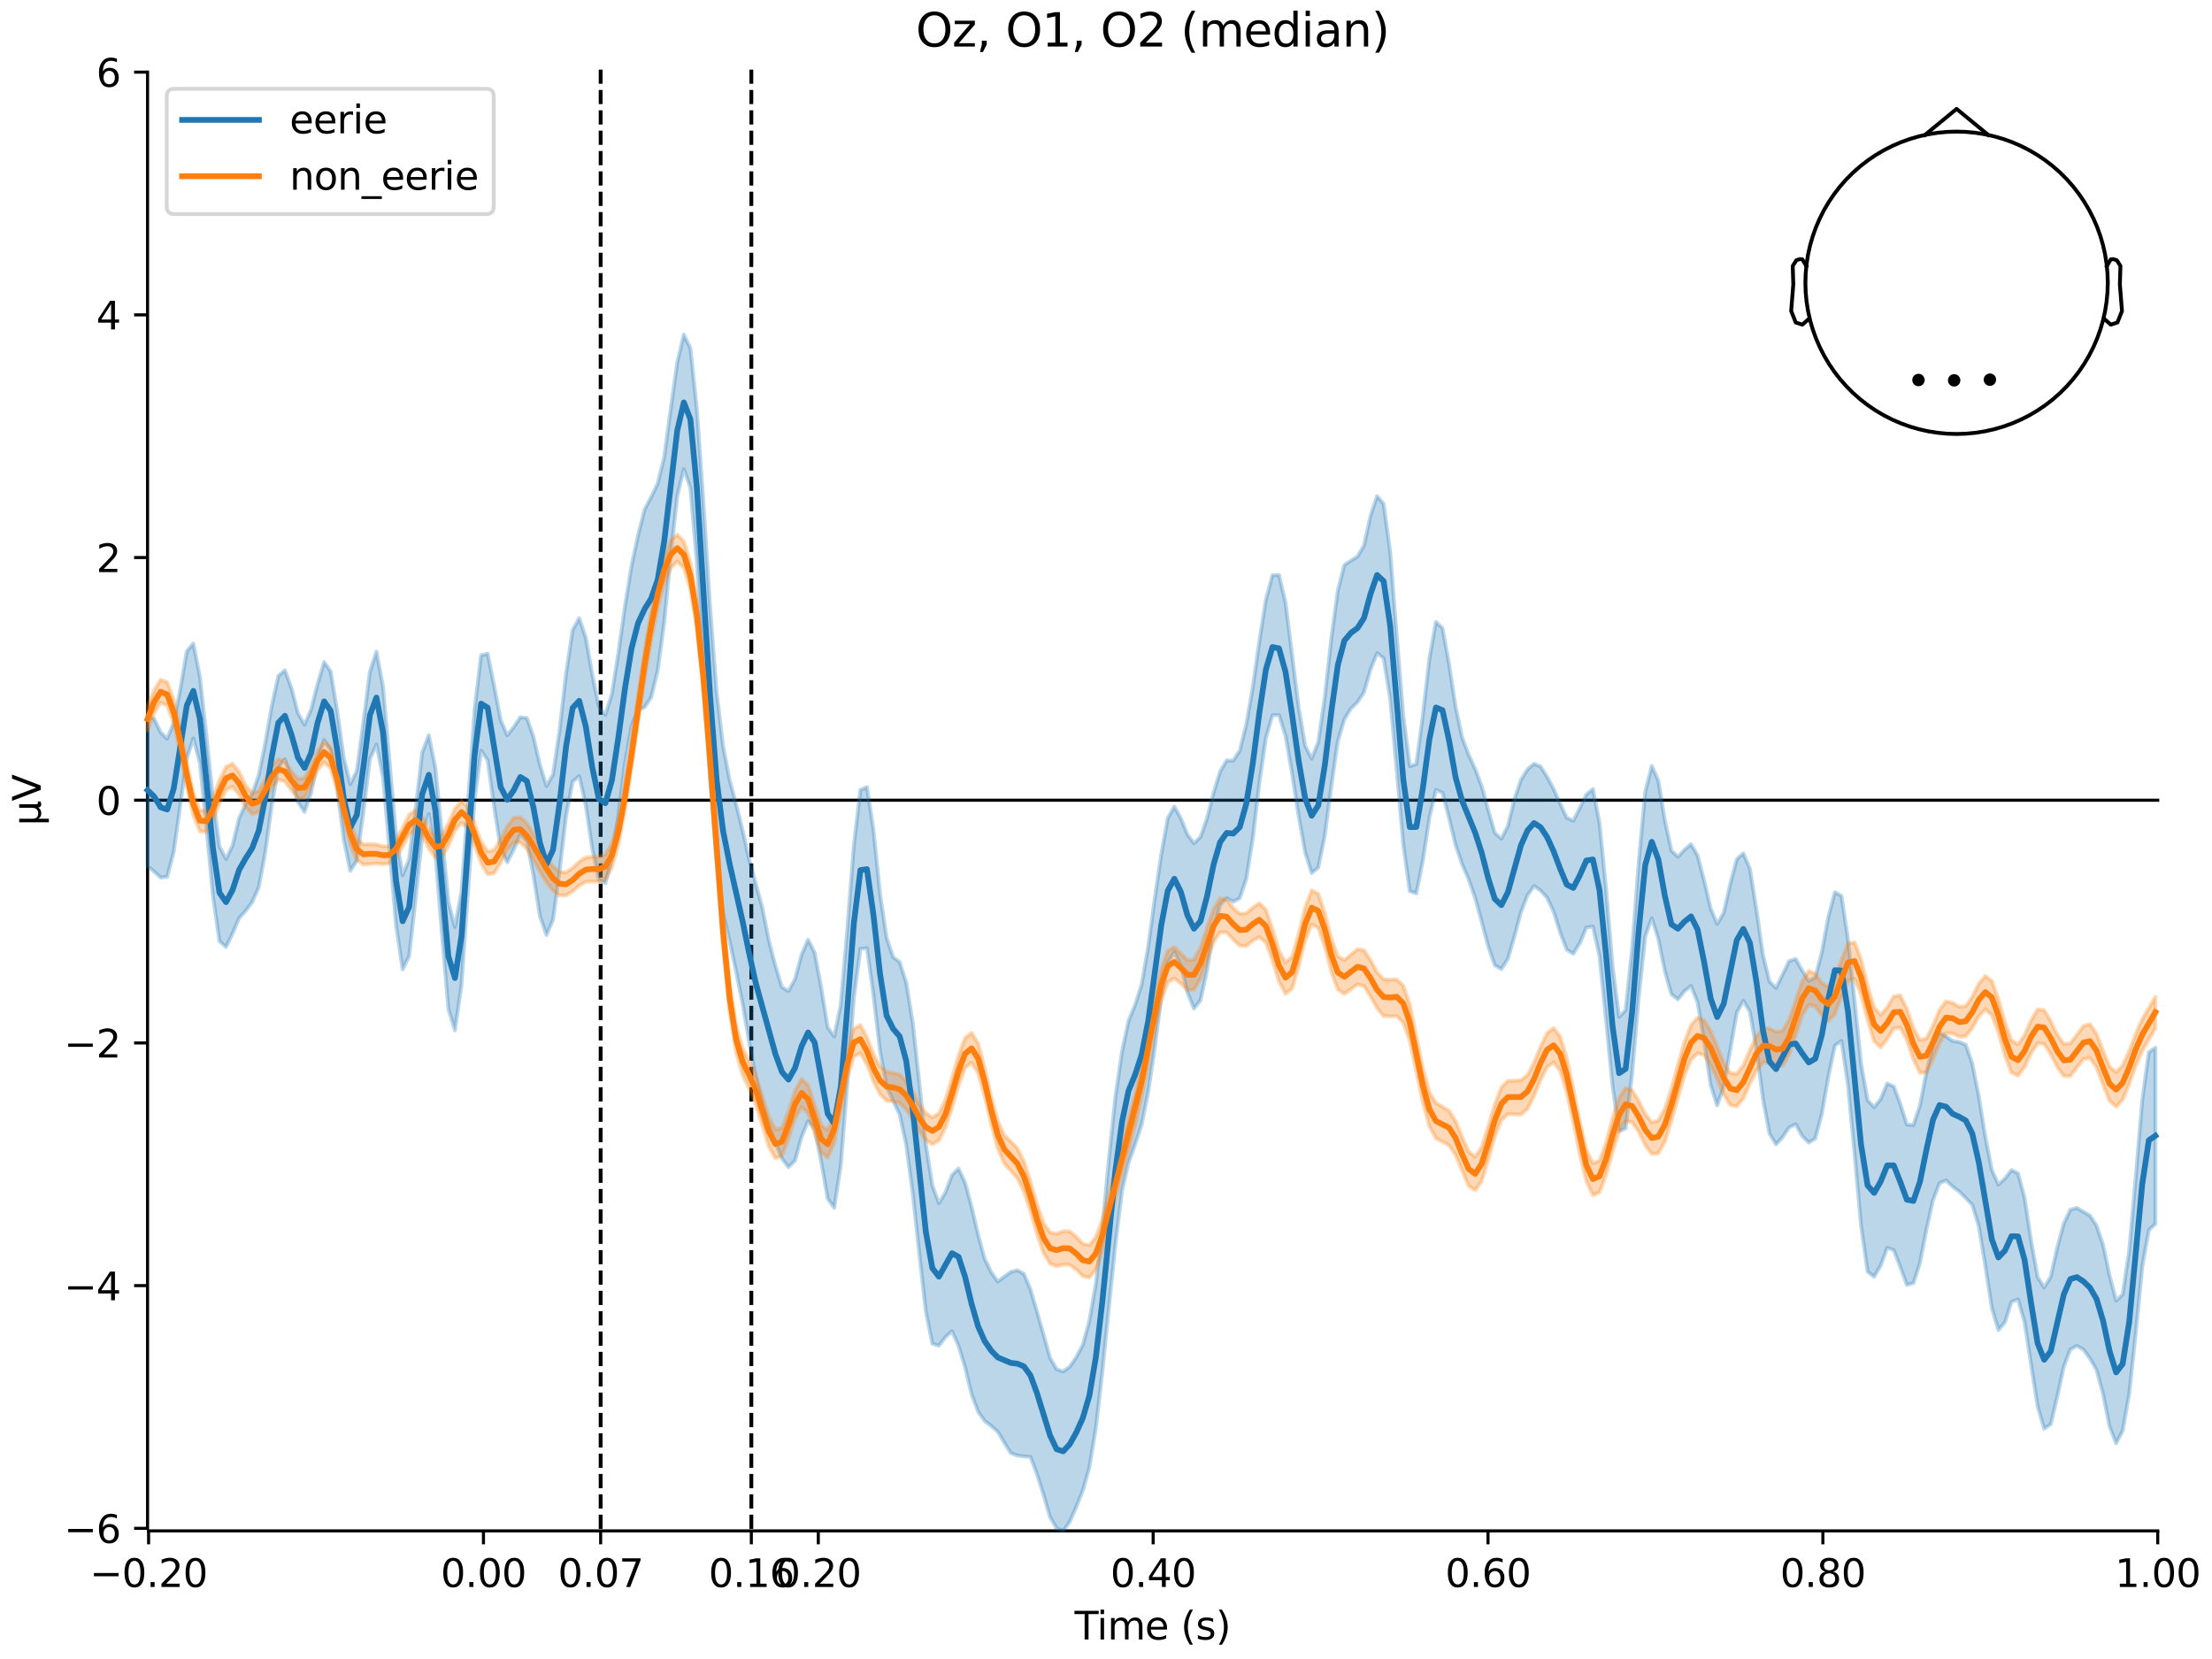 <?xml version="1.0" encoding="utf-8" standalone="no"?>
<!DOCTYPE svg PUBLIC "-//W3C//DTD SVG 1.1//EN"
  "http://www.w3.org/Graphics/SVG/1.1/DTD/svg11.dtd">
<svg xmlns:xlink="http://www.w3.org/1999/xlink" width="576pt" height="432pt" viewBox="0 0 576 432" xmlns="http://www.w3.org/2000/svg" version="1.1">
 <defs>
  <style type="text/css">*{stroke-linejoin: round; stroke-linecap: butt}</style>
 </defs>
 <g id="figure_1">
  <g id="patch_1">
   <path d="M 0 432 
L 576 432 
L 576 0 
L 0 0 
z
" style="fill: #ffffff"/>
  </g>
  <g id="axes_1">
   <g id="patch_2">
    <path d="M 38.421 398.644 
L 561.867 398.644 
L 561.867 18.118 
L 38.421 18.118 
L 38.421 398.644 
z
" style="fill: none; opacity: 0"/>
   </g>
   <g id="patch_3">
    <path d="M 38.421 397.974 
L 38.421 18.788 
" style="fill: none; stroke: #000000; stroke-width: 0.8; stroke-linejoin: miter; stroke-linecap: square"/>
   </g>
   <g id="LineCollection_1">
    <path d="M 156.407 18.118 
L 156.407 398.644 
" clip-path="url(#p58ca1a516e)" style="fill: none; stroke-dasharray: 3.7,1.6; stroke-dashoffset: 0; stroke: #000000"/>
    <path d="M 195.645 18.118 
L 195.645 398.644 
" clip-path="url(#p58ca1a516e)" style="fill: none; stroke-dasharray: 3.7,1.6; stroke-dashoffset: 0; stroke: #000000"/>
   </g>
   <g id="matplotlib.axis_1">
    <g id="xtick_1">
     <g id="line2d_1">
      <defs>
       <path id="m2497d2a060" d="M 0 0 
L 0 3.5 
" style="stroke: #000000; stroke-width: 0.8"/>
      </defs>
      <g>
       <use xlink:href="#m2497d2a060" x="38.693" y="398.644" style="stroke: #000000; stroke-width: 0.8"/>
      </g>
     </g>
     <g id="text_1">
      <!-- −0.20 -->
      <g transform="translate(23.37 413.242) scale(0.1 -0.1)">
       <defs>
        <path id="DejaVuSans-2212" d="M 678 2272 
L 4684 2272 
L 4684 1741 
L 678 1741 
L 678 2272 
z
" transform="scale(0.016)"/>
        <path id="DejaVuSans-30" d="M 2034 4250 
Q 1547 4250 1301 3770 
Q 1056 3291 1056 2328 
Q 1056 1369 1301 889 
Q 1547 409 2034 409 
Q 2525 409 2770 889 
Q 3016 1369 3016 2328 
Q 3016 3291 2770 3770 
Q 2525 4250 2034 4250 
z
M 2034 4750 
Q 2819 4750 3233 4129 
Q 3647 3509 3647 2328 
Q 3647 1150 3233 529 
Q 2819 -91 2034 -91 
Q 1250 -91 836 529 
Q 422 1150 422 2328 
Q 422 3509 836 4129 
Q 1250 4750 2034 4750 
z
" transform="scale(0.016)"/>
        <path id="DejaVuSans-2e" d="M 684 794 
L 1344 794 
L 1344 0 
L 684 0 
L 684 794 
z
" transform="scale(0.016)"/>
        <path id="DejaVuSans-32" d="M 1228 531 
L 3431 531 
L 3431 0 
L 469 0 
L 469 531 
Q 828 903 1448 1529 
Q 2069 2156 2228 2338 
Q 2531 2678 2651 2914 
Q 2772 3150 2772 3378 
Q 2772 3750 2511 3984 
Q 2250 4219 1831 4219 
Q 1534 4219 1204 4116 
Q 875 4013 500 3803 
L 500 4441 
Q 881 4594 1212 4672 
Q 1544 4750 1819 4750 
Q 2544 4750 2975 4387 
Q 3406 4025 3406 3419 
Q 3406 3131 3298 2873 
Q 3191 2616 2906 2266 
Q 2828 2175 2409 1742 
Q 1991 1309 1228 531 
z
" transform="scale(0.016)"/>
       </defs>
       <use xlink:href="#DejaVuSans-2212"/>
       <use xlink:href="#DejaVuSans-30" transform="translate(83.789 0)"/>
       <use xlink:href="#DejaVuSans-2e" transform="translate(147.412 0)"/>
       <use xlink:href="#DejaVuSans-32" transform="translate(179.199 0)"/>
       <use xlink:href="#DejaVuSans-30" transform="translate(242.822 0)"/>
      </g>
     </g>
    </g>
    <g id="xtick_2">
     <g id="line2d_2">
      <g>
       <use xlink:href="#m2497d2a060" x="125.889" y="398.644" style="stroke: #000000; stroke-width: 0.8"/>
      </g>
     </g>
     <g id="text_2">
      <!-- 0.00 -->
      <g transform="translate(114.756 413.242) scale(0.1 -0.1)">
       <use xlink:href="#DejaVuSans-30"/>
       <use xlink:href="#DejaVuSans-2e" transform="translate(63.623 0)"/>
       <use xlink:href="#DejaVuSans-30" transform="translate(95.41 0)"/>
       <use xlink:href="#DejaVuSans-30" transform="translate(159.033 0)"/>
      </g>
     </g>
    </g>
    <g id="xtick_3">
     <g id="line2d_3">
      <g>
       <use xlink:href="#m2497d2a060" x="156.407" y="398.644" style="stroke: #000000; stroke-width: 0.8"/>
      </g>
     </g>
     <g id="text_3">
      <!-- 0.07 -->
      <g transform="translate(145.274 413.242) scale(0.1 -0.1)">
       <defs>
        <path id="DejaVuSans-37" d="M 525 4666 
L 3525 4666 
L 3525 4397 
L 1831 0 
L 1172 0 
L 2766 4134 
L 525 4134 
L 525 4666 
z
" transform="scale(0.016)"/>
       </defs>
       <use xlink:href="#DejaVuSans-30"/>
       <use xlink:href="#DejaVuSans-2e" transform="translate(63.623 0)"/>
       <use xlink:href="#DejaVuSans-30" transform="translate(95.41 0)"/>
       <use xlink:href="#DejaVuSans-37" transform="translate(159.033 0)"/>
      </g>
     </g>
    </g>
    <g id="xtick_4">
     <g id="line2d_4">
      <g>
       <use xlink:href="#m2497d2a060" x="195.645" y="398.644" style="stroke: #000000; stroke-width: 0.8"/>
      </g>
     </g>
     <g id="text_4">
      <!-- 0.16 -->
      <g transform="translate(184.512 413.242) scale(0.1 -0.1)">
       <defs>
        <path id="DejaVuSans-31" d="M 794 531 
L 1825 531 
L 1825 4091 
L 703 3866 
L 703 4441 
L 1819 4666 
L 2450 4666 
L 2450 531 
L 3481 531 
L 3481 0 
L 794 0 
L 794 531 
z
" transform="scale(0.016)"/>
        <path id="DejaVuSans-36" d="M 2113 2584 
Q 1688 2584 1439 2293 
Q 1191 2003 1191 1497 
Q 1191 994 1439 701 
Q 1688 409 2113 409 
Q 2538 409 2786 701 
Q 3034 994 3034 1497 
Q 3034 2003 2786 2293 
Q 2538 2584 2113 2584 
z
M 3366 4563 
L 3366 3988 
Q 3128 4100 2886 4159 
Q 2644 4219 2406 4219 
Q 1781 4219 1451 3797 
Q 1122 3375 1075 2522 
Q 1259 2794 1537 2939 
Q 1816 3084 2150 3084 
Q 2853 3084 3261 2657 
Q 3669 2231 3669 1497 
Q 3669 778 3244 343 
Q 2819 -91 2113 -91 
Q 1303 -91 875 529 
Q 447 1150 447 2328 
Q 447 3434 972 4092 
Q 1497 4750 2381 4750 
Q 2619 4750 2861 4703 
Q 3103 4656 3366 4563 
z
" transform="scale(0.016)"/>
       </defs>
       <use xlink:href="#DejaVuSans-30"/>
       <use xlink:href="#DejaVuSans-2e" transform="translate(63.623 0)"/>
       <use xlink:href="#DejaVuSans-31" transform="translate(95.41 0)"/>
       <use xlink:href="#DejaVuSans-36" transform="translate(159.033 0)"/>
      </g>
     </g>
    </g>
    <g id="xtick_5">
     <g id="line2d_5">
      <g>
       <use xlink:href="#m2497d2a060" x="213.084" y="398.644" style="stroke: #000000; stroke-width: 0.8"/>
      </g>
     </g>
     <g id="text_5">
      <!-- 0.20 -->
      <g transform="translate(201.952 413.242) scale(0.1 -0.1)">
       <use xlink:href="#DejaVuSans-30"/>
       <use xlink:href="#DejaVuSans-2e" transform="translate(63.623 0)"/>
       <use xlink:href="#DejaVuSans-32" transform="translate(95.41 0)"/>
       <use xlink:href="#DejaVuSans-30" transform="translate(159.033 0)"/>
      </g>
     </g>
    </g>
    <g id="xtick_6">
     <g id="line2d_6">
      <g>
       <use xlink:href="#m2497d2a060" x="300.28" y="398.644" style="stroke: #000000; stroke-width: 0.8"/>
      </g>
     </g>
     <g id="text_6">
      <!-- 0.40 -->
      <g transform="translate(289.147 413.242) scale(0.1 -0.1)">
       <defs>
        <path id="DejaVuSans-34" d="M 2419 4116 
L 825 1625 
L 2419 1625 
L 2419 4116 
z
M 2253 4666 
L 3047 4666 
L 3047 1625 
L 3713 1625 
L 3713 1100 
L 3047 1100 
L 3047 0 
L 2419 0 
L 2419 1100 
L 313 1100 
L 313 1709 
L 2253 4666 
z
" transform="scale(0.016)"/>
       </defs>
       <use xlink:href="#DejaVuSans-30"/>
       <use xlink:href="#DejaVuSans-2e" transform="translate(63.623 0)"/>
       <use xlink:href="#DejaVuSans-34" transform="translate(95.41 0)"/>
       <use xlink:href="#DejaVuSans-30" transform="translate(159.033 0)"/>
      </g>
     </g>
    </g>
    <g id="xtick_7">
     <g id="line2d_7">
      <g>
       <use xlink:href="#m2497d2a060" x="387.476" y="398.644" style="stroke: #000000; stroke-width: 0.8"/>
      </g>
     </g>
     <g id="text_7">
      <!-- 0.60 -->
      <g transform="translate(376.343 413.242) scale(0.1 -0.1)">
       <use xlink:href="#DejaVuSans-30"/>
       <use xlink:href="#DejaVuSans-2e" transform="translate(63.623 0)"/>
       <use xlink:href="#DejaVuSans-36" transform="translate(95.41 0)"/>
       <use xlink:href="#DejaVuSans-30" transform="translate(159.033 0)"/>
      </g>
     </g>
    </g>
    <g id="xtick_8">
     <g id="line2d_8">
      <g>
       <use xlink:href="#m2497d2a060" x="474.671" y="398.644" style="stroke: #000000; stroke-width: 0.8"/>
      </g>
     </g>
     <g id="text_8">
      <!-- 0.80 -->
      <g transform="translate(463.538 413.242) scale(0.1 -0.1)">
       <defs>
        <path id="DejaVuSans-38" d="M 2034 2216 
Q 1584 2216 1326 1975 
Q 1069 1734 1069 1313 
Q 1069 891 1326 650 
Q 1584 409 2034 409 
Q 2484 409 2743 651 
Q 3003 894 3003 1313 
Q 3003 1734 2745 1975 
Q 2488 2216 2034 2216 
z
M 1403 2484 
Q 997 2584 770 2862 
Q 544 3141 544 3541 
Q 544 4100 942 4425 
Q 1341 4750 2034 4750 
Q 2731 4750 3128 4425 
Q 3525 4100 3525 3541 
Q 3525 3141 3298 2862 
Q 3072 2584 2669 2484 
Q 3125 2378 3379 2068 
Q 3634 1759 3634 1313 
Q 3634 634 3220 271 
Q 2806 -91 2034 -91 
Q 1263 -91 848 271 
Q 434 634 434 1313 
Q 434 1759 690 2068 
Q 947 2378 1403 2484 
z
M 1172 3481 
Q 1172 3119 1398 2916 
Q 1625 2713 2034 2713 
Q 2441 2713 2670 2916 
Q 2900 3119 2900 3481 
Q 2900 3844 2670 4047 
Q 2441 4250 2034 4250 
Q 1625 4250 1398 4047 
Q 1172 3844 1172 3481 
z
" transform="scale(0.016)"/>
       </defs>
       <use xlink:href="#DejaVuSans-30"/>
       <use xlink:href="#DejaVuSans-2e" transform="translate(63.623 0)"/>
       <use xlink:href="#DejaVuSans-38" transform="translate(95.41 0)"/>
       <use xlink:href="#DejaVuSans-30" transform="translate(159.033 0)"/>
      </g>
     </g>
    </g>
    <g id="xtick_9">
     <g id="line2d_9">
      <g>
       <use xlink:href="#m2497d2a060" x="561.867" y="398.644" style="stroke: #000000; stroke-width: 0.8"/>
      </g>
     </g>
     <g id="text_9">
      <!-- 1.00 -->
      <g transform="translate(550.734 413.242) scale(0.1 -0.1)">
       <use xlink:href="#DejaVuSans-31"/>
       <use xlink:href="#DejaVuSans-2e" transform="translate(63.623 0)"/>
       <use xlink:href="#DejaVuSans-30" transform="translate(95.41 0)"/>
       <use xlink:href="#DejaVuSans-30" transform="translate(159.033 0)"/>
      </g>
     </g>
    </g>
    <g id="text_10">
     <!-- Time (s) -->
     <g transform="translate(279.815 426.92) scale(0.1 -0.1)">
      <defs>
       <path id="DejaVuSans-54" d="M -19 4666 
L 3928 4666 
L 3928 4134 
L 2272 4134 
L 2272 0 
L 1638 0 
L 1638 4134 
L -19 4134 
L -19 4666 
z
" transform="scale(0.016)"/>
       <path id="DejaVuSans-69" d="M 603 3500 
L 1178 3500 
L 1178 0 
L 603 0 
L 603 3500 
z
M 603 4863 
L 1178 4863 
L 1178 4134 
L 603 4134 
L 603 4863 
z
" transform="scale(0.016)"/>
       <path id="DejaVuSans-6d" d="M 3328 2828 
Q 3544 3216 3844 3400 
Q 4144 3584 4550 3584 
Q 5097 3584 5394 3201 
Q 5691 2819 5691 2113 
L 5691 0 
L 5113 0 
L 5113 2094 
Q 5113 2597 4934 2840 
Q 4756 3084 4391 3084 
Q 3944 3084 3684 2787 
Q 3425 2491 3425 1978 
L 3425 0 
L 2847 0 
L 2847 2094 
Q 2847 2600 2669 2842 
Q 2491 3084 2119 3084 
Q 1678 3084 1418 2786 
Q 1159 2488 1159 1978 
L 1159 0 
L 581 0 
L 581 3500 
L 1159 3500 
L 1159 2956 
Q 1356 3278 1631 3431 
Q 1906 3584 2284 3584 
Q 2666 3584 2933 3390 
Q 3200 3197 3328 2828 
z
" transform="scale(0.016)"/>
       <path id="DejaVuSans-65" d="M 3597 1894 
L 3597 1613 
L 953 1613 
Q 991 1019 1311 708 
Q 1631 397 2203 397 
Q 2534 397 2845 478 
Q 3156 559 3463 722 
L 3463 178 
Q 3153 47 2828 -22 
Q 2503 -91 2169 -91 
Q 1331 -91 842 396 
Q 353 884 353 1716 
Q 353 2575 817 3079 
Q 1281 3584 2069 3584 
Q 2775 3584 3186 3129 
Q 3597 2675 3597 1894 
z
M 3022 2063 
Q 3016 2534 2758 2815 
Q 2500 3097 2075 3097 
Q 1594 3097 1305 2825 
Q 1016 2553 972 2059 
L 3022 2063 
z
" transform="scale(0.016)"/>
       <path id="DejaVuSans-20" transform="scale(0.016)"/>
       <path id="DejaVuSans-28" d="M 1984 4856 
Q 1566 4138 1362 3434 
Q 1159 2731 1159 2009 
Q 1159 1288 1364 580 
Q 1569 -128 1984 -844 
L 1484 -844 
Q 1016 -109 783 600 
Q 550 1309 550 2009 
Q 550 2706 781 3412 
Q 1013 4119 1484 4856 
L 1984 4856 
z
" transform="scale(0.016)"/>
       <path id="DejaVuSans-73" d="M 2834 3397 
L 2834 2853 
Q 2591 2978 2328 3040 
Q 2066 3103 1784 3103 
Q 1356 3103 1142 2972 
Q 928 2841 928 2578 
Q 928 2378 1081 2264 
Q 1234 2150 1697 2047 
L 1894 2003 
Q 2506 1872 2764 1633 
Q 3022 1394 3022 966 
Q 3022 478 2636 193 
Q 2250 -91 1575 -91 
Q 1294 -91 989 -36 
Q 684 19 347 128 
L 347 722 
Q 666 556 975 473 
Q 1284 391 1588 391 
Q 1994 391 2212 530 
Q 2431 669 2431 922 
Q 2431 1156 2273 1281 
Q 2116 1406 1581 1522 
L 1381 1569 
Q 847 1681 609 1914 
Q 372 2147 372 2553 
Q 372 3047 722 3315 
Q 1072 3584 1716 3584 
Q 2034 3584 2315 3537 
Q 2597 3491 2834 3397 
z
" transform="scale(0.016)"/>
       <path id="DejaVuSans-29" d="M 513 4856 
L 1013 4856 
Q 1481 4119 1714 3412 
Q 1947 2706 1947 2009 
Q 1947 1309 1714 600 
Q 1481 -109 1013 -844 
L 513 -844 
Q 928 -128 1133 580 
Q 1338 1288 1338 2009 
Q 1338 2731 1133 3434 
Q 928 4138 513 4856 
z
" transform="scale(0.016)"/>
      </defs>
      <use xlink:href="#DejaVuSans-54"/>
      <use xlink:href="#DejaVuSans-69" transform="translate(57.959 0)"/>
      <use xlink:href="#DejaVuSans-6d" transform="translate(85.742 0)"/>
      <use xlink:href="#DejaVuSans-65" transform="translate(183.154 0)"/>
      <use xlink:href="#DejaVuSans-20" transform="translate(244.678 0)"/>
      <use xlink:href="#DejaVuSans-28" transform="translate(276.465 0)"/>
      <use xlink:href="#DejaVuSans-73" transform="translate(315.479 0)"/>
      <use xlink:href="#DejaVuSans-29" transform="translate(367.578 0)"/>
     </g>
    </g>
   </g>
   <g id="matplotlib.axis_2">
    <g id="ytick_1">
     <g id="line2d_10">
      <defs>
       <path id="m3af1fa93e6" d="M 0 0 
L -3.5 0 
" style="stroke: #000000; stroke-width: 0.8"/>
      </defs>
      <g>
       <use xlink:href="#m3af1fa93e6" x="38.421" y="397.974" style="stroke: #000000; stroke-width: 0.8"/>
      </g>
     </g>
     <g id="text_11">
      <!-- −6 -->
      <g transform="translate(16.678 401.774) scale(0.1 -0.1)">
       <use xlink:href="#DejaVuSans-2212"/>
       <use xlink:href="#DejaVuSans-36" transform="translate(83.789 0)"/>
      </g>
     </g>
    </g>
    <g id="ytick_2">
     <g id="line2d_11">
      <g>
       <use xlink:href="#m3af1fa93e6" x="38.421" y="334.777" style="stroke: #000000; stroke-width: 0.8"/>
      </g>
     </g>
     <g id="text_12">
      <!-- −4 -->
      <g transform="translate(16.678 338.576) scale(0.1 -0.1)">
       <use xlink:href="#DejaVuSans-2212"/>
       <use xlink:href="#DejaVuSans-34" transform="translate(83.789 0)"/>
      </g>
     </g>
    </g>
    <g id="ytick_3">
     <g id="line2d_12">
      <g>
       <use xlink:href="#m3af1fa93e6" x="38.421" y="271.579" style="stroke: #000000; stroke-width: 0.8"/>
      </g>
     </g>
     <g id="text_13">
      <!-- −2 -->
      <g transform="translate(16.678 275.378) scale(0.1 -0.1)">
       <use xlink:href="#DejaVuSans-2212"/>
       <use xlink:href="#DejaVuSans-32" transform="translate(83.789 0)"/>
      </g>
     </g>
    </g>
    <g id="ytick_4">
     <g id="line2d_13">
      <g>
       <use xlink:href="#m3af1fa93e6" x="38.421" y="208.381" style="stroke: #000000; stroke-width: 0.8"/>
      </g>
     </g>
     <g id="text_14">
      <!-- 0 -->
      <g transform="translate(25.058 212.18) scale(0.1 -0.1)">
       <use xlink:href="#DejaVuSans-30"/>
      </g>
     </g>
    </g>
    <g id="ytick_5">
     <g id="line2d_14">
      <g>
       <use xlink:href="#m3af1fa93e6" x="38.421" y="145.183" style="stroke: #000000; stroke-width: 0.8"/>
      </g>
     </g>
     <g id="text_15">
      <!-- 2 -->
      <g transform="translate(25.058 148.982) scale(0.1 -0.1)">
       <use xlink:href="#DejaVuSans-32"/>
      </g>
     </g>
    </g>
    <g id="ytick_6">
     <g id="line2d_15">
      <g>
       <use xlink:href="#m3af1fa93e6" x="38.421" y="81.985" style="stroke: #000000; stroke-width: 0.8"/>
      </g>
     </g>
     <g id="text_16">
      <!-- 4 -->
      <g transform="translate(25.058 85.785) scale(0.1 -0.1)">
       <use xlink:href="#DejaVuSans-34"/>
      </g>
     </g>
    </g>
    <g id="ytick_7">
     <g id="line2d_16">
      <g>
       <use xlink:href="#m3af1fa93e6" x="38.421" y="18.788" style="stroke: #000000; stroke-width: 0.8"/>
      </g>
     </g>
     <g id="text_17">
      <!-- 6 -->
      <g transform="translate(25.058 22.587) scale(0.1 -0.1)">
       <use xlink:href="#DejaVuSans-36"/>
      </g>
     </g>
    </g>
    <g id="text_18">
     <!-- µV -->
     <g transform="translate(10.599 214.982) rotate(-90) scale(0.1 -0.1)">
      <defs>
       <path id="DejaVuSans-b5" d="M 544 -1331 
L 544 3500 
L 1119 3500 
L 1119 1325 
Q 1119 872 1334 640 
Q 1550 409 1972 409 
Q 2434 409 2667 671 
Q 2900 934 2900 1459 
L 2900 3500 
L 3475 3500 
L 3475 806 
Q 3475 619 3529 530 
Q 3584 441 3700 441 
Q 3728 441 3778 458 
Q 3828 475 3916 513 
L 3916 50 
Q 3788 -22 3673 -56 
Q 3559 -91 3450 -91 
Q 3234 -91 3106 31 
Q 2978 153 2931 403 
Q 2775 156 2548 32 
Q 2322 -91 2016 -91 
Q 1697 -91 1473 31 
Q 1250 153 1119 397 
L 1119 -1331 
L 544 -1331 
z
" transform="scale(0.016)"/>
       <path id="DejaVuSans-56" d="M 1831 0 
L 50 4666 
L 709 4666 
L 2188 738 
L 3669 4666 
L 4325 4666 
L 2547 0 
L 1831 0 
z
" transform="scale(0.016)"/>
      </defs>
      <use xlink:href="#DejaVuSans-b5"/>
      <use xlink:href="#DejaVuSans-56" transform="translate(63.623 0)"/>
     </g>
    </g>
   </g>
   <g id="patch_4">
    <path d="M 38.693 398.644 
L 561.867 398.644 
" style="fill: none; stroke: #000000; stroke-width: 0.8; stroke-linejoin: miter; stroke-linecap: square"/>
   </g>
   <g id="patch_5">
    <path d="M 38.421 208.381 
L 561.867 208.381 
" style="fill: none; stroke: #000000; stroke-width: 0.8; stroke-linejoin: miter; stroke-linecap: square"/>
   </g>
   <g id="text_19">
    <!-- Oz, O1, O2 (median) -->
    <g transform="translate(238.482 12.118) scale(0.12 -0.12)">
     <defs>
      <path id="DejaVuSans-4f" d="M 2522 4238 
Q 1834 4238 1429 3725 
Q 1025 3213 1025 2328 
Q 1025 1447 1429 934 
Q 1834 422 2522 422 
Q 3209 422 3611 934 
Q 4013 1447 4013 2328 
Q 4013 3213 3611 3725 
Q 3209 4238 2522 4238 
z
M 2522 4750 
Q 3503 4750 4090 4092 
Q 4678 3434 4678 2328 
Q 4678 1225 4090 567 
Q 3503 -91 2522 -91 
Q 1538 -91 948 565 
Q 359 1222 359 2328 
Q 359 3434 948 4092 
Q 1538 4750 2522 4750 
z
" transform="scale(0.016)"/>
      <path id="DejaVuSans-7a" d="M 353 3500 
L 3084 3500 
L 3084 2975 
L 922 459 
L 3084 459 
L 3084 0 
L 275 0 
L 275 525 
L 2438 3041 
L 353 3041 
L 353 3500 
z
" transform="scale(0.016)"/>
      <path id="DejaVuSans-2c" d="M 750 794 
L 1409 794 
L 1409 256 
L 897 -744 
L 494 -744 
L 750 256 
L 750 794 
z
" transform="scale(0.016)"/>
      <path id="DejaVuSans-64" d="M 2906 2969 
L 2906 4863 
L 3481 4863 
L 3481 0 
L 2906 0 
L 2906 525 
Q 2725 213 2448 61 
Q 2172 -91 1784 -91 
Q 1150 -91 751 415 
Q 353 922 353 1747 
Q 353 2572 751 3078 
Q 1150 3584 1784 3584 
Q 2172 3584 2448 3432 
Q 2725 3281 2906 2969 
z
M 947 1747 
Q 947 1113 1208 752 
Q 1469 391 1925 391 
Q 2381 391 2643 752 
Q 2906 1113 2906 1747 
Q 2906 2381 2643 2742 
Q 2381 3103 1925 3103 
Q 1469 3103 1208 2742 
Q 947 2381 947 1747 
z
" transform="scale(0.016)"/>
      <path id="DejaVuSans-61" d="M 2194 1759 
Q 1497 1759 1228 1600 
Q 959 1441 959 1056 
Q 959 750 1161 570 
Q 1363 391 1709 391 
Q 2188 391 2477 730 
Q 2766 1069 2766 1631 
L 2766 1759 
L 2194 1759 
z
M 3341 1997 
L 3341 0 
L 2766 0 
L 2766 531 
Q 2569 213 2275 61 
Q 1981 -91 1556 -91 
Q 1019 -91 701 211 
Q 384 513 384 1019 
Q 384 1609 779 1909 
Q 1175 2209 1959 2209 
L 2766 2209 
L 2766 2266 
Q 2766 2663 2505 2880 
Q 2244 3097 1772 3097 
Q 1472 3097 1187 3025 
Q 903 2953 641 2809 
L 641 3341 
Q 956 3463 1253 3523 
Q 1550 3584 1831 3584 
Q 2591 3584 2966 3190 
Q 3341 2797 3341 1997 
z
" transform="scale(0.016)"/>
      <path id="DejaVuSans-6e" d="M 3513 2113 
L 3513 0 
L 2938 0 
L 2938 2094 
Q 2938 2591 2744 2837 
Q 2550 3084 2163 3084 
Q 1697 3084 1428 2787 
Q 1159 2491 1159 1978 
L 1159 0 
L 581 0 
L 581 3500 
L 1159 3500 
L 1159 2956 
Q 1366 3272 1645 3428 
Q 1925 3584 2291 3584 
Q 2894 3584 3203 3211 
Q 3513 2838 3513 2113 
z
" transform="scale(0.016)"/>
     </defs>
     <use xlink:href="#DejaVuSans-4f"/>
     <use xlink:href="#DejaVuSans-7a" transform="translate(78.711 0)"/>
     <use xlink:href="#DejaVuSans-2c" transform="translate(131.201 0)"/>
     <use xlink:href="#DejaVuSans-20" transform="translate(162.988 0)"/>
     <use xlink:href="#DejaVuSans-4f" transform="translate(194.775 0)"/>
     <use xlink:href="#DejaVuSans-31" transform="translate(273.486 0)"/>
     <use xlink:href="#DejaVuSans-2c" transform="translate(337.109 0)"/>
     <use xlink:href="#DejaVuSans-20" transform="translate(368.896 0)"/>
     <use xlink:href="#DejaVuSans-4f" transform="translate(400.684 0)"/>
     <use xlink:href="#DejaVuSans-32" transform="translate(479.395 0)"/>
     <use xlink:href="#DejaVuSans-20" transform="translate(543.018 0)"/>
     <use xlink:href="#DejaVuSans-28" transform="translate(574.805 0)"/>
     <use xlink:href="#DejaVuSans-6d" transform="translate(613.818 0)"/>
     <use xlink:href="#DejaVuSans-65" transform="translate(711.23 0)"/>
     <use xlink:href="#DejaVuSans-64" transform="translate(772.754 0)"/>
     <use xlink:href="#DejaVuSans-69" transform="translate(836.23 0)"/>
     <use xlink:href="#DejaVuSans-61" transform="translate(864.014 0)"/>
     <use xlink:href="#DejaVuSans-6e" transform="translate(925.293 0)"/>
     <use xlink:href="#DejaVuSans-29" transform="translate(988.672 0)"/>
    </g>
   </g>
   <g id="legend_1">
    <g id="patch_6">
     <path d="M 45.421 55.753 
L 126.563 55.753 
Q 128.563 55.753 128.563 53.753 
L 128.563 25.118 
Q 128.563 23.118 126.563 23.118 
L 45.421 23.118 
Q 43.421 23.118 43.421 25.118 
L 43.421 53.753 
Q 43.421 55.753 45.421 55.753 
z
" style="fill: #ffffff; opacity: 0.8; stroke: #cccccc; stroke-linejoin: miter"/>
    </g>
    <g id="line2d_17">
     <path d="M 47.421 31.217 
L 57.421 31.217 
L 67.421 31.217 
" style="fill: none; stroke: #1f77b4; stroke-width: 1.5; stroke-linecap: square"/>
    </g>
    <g id="text_20">
     <!-- eerie -->
     <g transform="translate(75.421 34.717) scale(0.1 -0.1)">
      <defs>
       <path id="DejaVuSans-72" d="M 2631 2963 
Q 2534 3019 2420 3045 
Q 2306 3072 2169 3072 
Q 1681 3072 1420 2755 
Q 1159 2438 1159 1844 
L 1159 0 
L 581 0 
L 581 3500 
L 1159 3500 
L 1159 2956 
Q 1341 3275 1631 3429 
Q 1922 3584 2338 3584 
Q 2397 3584 2469 3576 
Q 2541 3569 2628 3553 
L 2631 2963 
z
" transform="scale(0.016)"/>
      </defs>
      <use xlink:href="#DejaVuSans-65"/>
      <use xlink:href="#DejaVuSans-65" transform="translate(61.523 0)"/>
      <use xlink:href="#DejaVuSans-72" transform="translate(123.047 0)"/>
      <use xlink:href="#DejaVuSans-69" transform="translate(164.16 0)"/>
      <use xlink:href="#DejaVuSans-65" transform="translate(191.943 0)"/>
     </g>
    </g>
    <g id="line2d_18">
     <path d="M 47.421 45.895 
L 57.421 45.895 
L 67.421 45.895 
" style="fill: none; stroke: #ff7f0e; stroke-width: 1.5; stroke-linecap: square"/>
    </g>
    <g id="text_21">
     <!-- non_eerie -->
     <g transform="translate(75.421 49.395) scale(0.1 -0.1)">
      <defs>
       <path id="DejaVuSans-6f" d="M 1959 3097 
Q 1497 3097 1228 2736 
Q 959 2375 959 1747 
Q 959 1119 1226 758 
Q 1494 397 1959 397 
Q 2419 397 2687 759 
Q 2956 1122 2956 1747 
Q 2956 2369 2687 2733 
Q 2419 3097 1959 3097 
z
M 1959 3584 
Q 2709 3584 3137 3096 
Q 3566 2609 3566 1747 
Q 3566 888 3137 398 
Q 2709 -91 1959 -91 
Q 1206 -91 779 398 
Q 353 888 353 1747 
Q 353 2609 779 3096 
Q 1206 3584 1959 3584 
z
" transform="scale(0.016)"/>
       <path id="DejaVuSans-5f" d="M 3263 -1063 
L 3263 -1509 
L -63 -1509 
L -63 -1063 
L 3263 -1063 
z
" transform="scale(0.016)"/>
      </defs>
      <use xlink:href="#DejaVuSans-6e"/>
      <use xlink:href="#DejaVuSans-6f" transform="translate(63.379 0)"/>
      <use xlink:href="#DejaVuSans-6e" transform="translate(124.561 0)"/>
      <use xlink:href="#DejaVuSans-5f" transform="translate(187.939 0)"/>
      <use xlink:href="#DejaVuSans-65" transform="translate(237.939 0)"/>
      <use xlink:href="#DejaVuSans-65" transform="translate(299.463 0)"/>
      <use xlink:href="#DejaVuSans-72" transform="translate(360.986 0)"/>
      <use xlink:href="#DejaVuSans-69" transform="translate(402.1 0)"/>
      <use xlink:href="#DejaVuSans-65" transform="translate(429.883 0)"/>
     </g>
    </g>
   </g>
   <g id="FillBetweenPolyCollection_1">
    <defs>
     <path id="m61474b4c11" d="M 38.421 -245.49 
L 38.421 -206.429 
L 40.124 -205.053 
L 41.827 -203.489 
L 43.53 -203.67 
L 45.233 -210.173 
L 46.936 -222.267 
L 48.639 -234.437 
L 50.342 -239.72 
L 52.045 -233.317 
L 53.748 -216.698 
L 55.451 -198.732 
L 57.154 -186.894 
L 58.857 -185.391 
L 60.56 -188.92 
L 62.263 -192.908 
L 63.966 -194.809 
L 65.669 -197.081 
L 67.372 -200.928 
L 69.075 -210.062 
L 70.778 -222.442 
L 72.481 -232.103 
L 74.184 -234.328 
L 75.887 -228.901 
L 77.59 -223.129 
L 79.294 -220.586 
L 80.997 -225.49 
L 82.7 -233.687 
L 84.403 -239.321 
L 86.106 -236.546 
L 87.809 -226.672 
L 89.512 -213.435 
L 91.215 -205.229 
L 92.918 -207.876 
L 94.621 -220.54 
L 96.324 -234.364 
L 98.027 -238.131 
L 99.73 -229.655 
L 101.433 -210.827 
L 103.136 -191.051 
L 104.839 -179.563 
L 106.542 -183.048 
L 108.245 -198.181 
L 109.948 -214.222 
L 111.651 -220.051 
L 113.354 -210.067 
L 115.057 -189.146 
L 116.76 -169.333 
L 118.463 -163.677 
L 120.166 -175.526 
L 121.87 -199.84 
L 123.573 -223.706 
L 125.276 -236.55 
L 126.979 -234.044 
L 128.682 -221.882 
L 130.385 -211.042 
L 132.088 -207.451 
L 133.791 -210.811 
L 135.494 -214.685 
L 137.197 -212.782 
L 138.9 -204.186 
L 140.603 -193.438 
L 142.306 -188.509 
L 144.009 -192.499 
L 145.712 -205.134 
L 147.415 -219.642 
L 149.118 -228.429 
L 150.821 -229.925 
L 152.524 -222.362 
L 154.227 -210.983 
L 155.93 -202.806 
L 157.633 -202.003 
L 159.336 -208.376 
L 161.039 -219.828 
L 162.742 -233.236 
L 164.446 -243.043 
L 166.149 -247.074 
L 167.852 -247.808 
L 169.555 -250.417 
L 171.258 -257.392 
L 172.961 -269.976 
L 174.664 -287.384 
L 176.367 -302.891 
L 178.07 -309.84 
L 179.773 -305.019 
L 181.476 -285.305 
L 183.179 -257.016 
L 184.882 -229.215 
L 186.585 -207.76 
L 188.288 -194.286 
L 189.991 -186.959 
L 191.694 -178.964 
L 193.397 -170.592 
L 195.1 -160.489 
L 196.803 -151.488 
L 198.506 -144.504 
L 200.209 -138.606 
L 201.912 -134.428 
L 203.615 -130.287 
L 205.318 -128.085 
L 207.022 -129.785 
L 208.725 -135.944 
L 210.428 -140.062 
L 212.131 -138.038 
L 213.834 -129.502 
L 215.537 -119.858 
L 217.24 -117.49 
L 218.943 -128.667 
L 220.646 -149.992 
L 222.349 -172.231 
L 224.052 -184.927 
L 225.755 -185.095 
L 227.458 -172.827 
L 229.161 -158.299 
L 230.864 -148.949 
L 232.567 -145.403 
L 234.27 -141.767 
L 235.973 -133.959 
L 237.676 -121.305 
L 239.379 -105.655 
L 241.082 -90.575 
L 242.785 -82.098 
L 244.488 -81.572 
L 246.191 -83.821 
L 247.894 -85.365 
L 249.598 -81.57 
L 251.301 -76.023 
L 253.004 -68.925 
L 254.707 -64.393 
L 256.41 -61.974 
L 258.113 -60.692 
L 259.816 -59.178 
L 261.519 -56.321 
L 263.222 -53.605 
L 264.925 -52.987 
L 266.628 -52.759 
L 268.331 -52.628 
L 270.034 -48.129 
L 271.737 -42.775 
L 273.44 -36.972 
L 275.143 -34.009 
L 276.846 -33.356 
L 278.549 -35.708 
L 280.252 -39.587 
L 281.955 -43.864 
L 283.658 -49.845 
L 285.361 -60.186 
L 287.064 -74.939 
L 288.767 -91.714 
L 290.47 -108.087 
L 292.174 -121.914 
L 293.877 -129.243 
L 295.58 -133.993 
L 297.283 -139.178 
L 298.986 -147.661 
L 300.689 -159.055 
L 302.392 -172.163 
L 304.095 -181.286 
L 305.798 -184.094 
L 307.501 -180.512 
L 309.204 -173.559 
L 310.907 -169.364 
L 312.61 -171.544 
L 314.313 -179.326 
L 316.016 -189.81 
L 317.719 -196.315 
L 319.422 -198.126 
L 321.125 -197.189 
L 322.828 -198.087 
L 324.531 -203.154 
L 326.234 -213.727 
L 327.937 -228.136 
L 329.64 -239.881 
L 331.343 -245.728 
L 333.046 -245.822 
L 334.75 -240.417 
L 336.453 -230.589 
L 338.156 -219.561 
L 339.859 -210.064 
L 341.562 -204.676 
L 343.265 -206.049 
L 344.968 -214.412 
L 346.671 -227.25 
L 348.374 -239.043 
L 350.077 -244.69 
L 351.78 -247.515 
L 353.483 -249.155 
L 355.186 -251.745 
L 356.889 -257.688 
L 358.592 -261.918 
L 360.295 -260.606 
L 361.998 -250.165 
L 363.701 -231.549 
L 365.404 -212.182 
L 367.107 -199.956 
L 368.81 -199.363 
L 370.513 -207.93 
L 372.216 -219.075 
L 373.919 -226.341 
L 375.622 -225.542 
L 377.326 -219.045 
L 379.029 -211.987 
L 380.732 -206.984 
L 382.435 -203.003 
L 384.138 -198.209 
L 385.841 -191.982 
L 387.544 -185.529 
L 389.247 -180.647 
L 390.95 -179.638 
L 392.653 -182.343 
L 394.356 -188.159 
L 396.059 -194.513 
L 397.762 -198.854 
L 399.465 -201.309 
L 401.168 -200.091 
L 402.871 -198.215 
L 404.574 -194.57 
L 406.277 -189.153 
L 407.98 -184.698 
L 409.683 -183.643 
L 411.386 -186.426 
L 413.089 -190.479 
L 414.792 -190.699 
L 416.495 -183.123 
L 418.198 -166.586 
L 419.902 -149.274 
L 421.605 -137.398 
L 423.308 -138.154 
L 425.011 -152.451 
L 426.714 -172.272 
L 428.417 -188.167 
L 430.12 -192.894 
L 431.823 -187.535 
L 433.526 -179.091 
L 435.229 -173.115 
L 436.932 -171.755 
L 438.635 -173.926 
L 440.338 -175.253 
L 442.041 -170.997 
L 443.744 -160.938 
L 445.447 -149.466 
L 447.15 -144.173 
L 448.853 -149.041 
L 450.556 -158.611 
L 452.259 -168.257 
L 453.962 -171.414 
L 455.665 -168.537 
L 457.368 -158.884 
L 459.071 -145.863 
L 460.774 -136.817 
L 462.478 -134.003 
L 464.181 -135.868 
L 465.884 -138.403 
L 467.587 -139.257 
L 469.29 -136.191 
L 470.993 -134.466 
L 472.696 -135.545 
L 474.399 -141.944 
L 476.102 -151.66 
L 477.805 -159.721 
L 479.508 -160.945 
L 481.211 -149.523 
L 482.914 -131.73 
L 484.617 -112.87 
L 486.32 -100.865 
L 488.023 -99.543 
L 489.726 -102.442 
L 491.429 -107.066 
L 493.132 -106.471 
L 494.835 -102.071 
L 496.538 -97.425 
L 498.241 -97.873 
L 499.944 -103.109 
L 501.647 -111.861 
L 503.35 -119.493 
L 505.054 -123.906 
L 506.757 -124.63 
L 508.46 -122.992 
L 510.163 -121.743 
L 511.866 -120.051 
L 513.569 -118.281 
L 515.272 -112.727 
L 516.975 -102.453 
L 518.678 -91.392 
L 520.381 -85.684 
L 522.084 -87.681 
L 523.787 -93.002 
L 525.49 -93.651 
L 527.193 -87.725 
L 528.896 -76.712 
L 530.599 -65.809 
L 532.302 -59.968 
L 534.005 -61.149 
L 535.708 -68.338 
L 537.411 -76.159 
L 539.114 -80.627 
L 540.817 -81.546 
L 542.52 -80.585 
L 544.223 -78.239 
L 545.926 -75.3 
L 547.63 -69.052 
L 549.333 -60.513 
L 551.036 -56.164 
L 552.739 -59.417 
L 554.442 -69.051 
L 556.145 -84.874 
L 557.848 -102.121 
L 559.551 -111.679 
L 561.254 -113.283 
L 561.254 -159.158 
L 561.254 -159.158 
L 559.551 -157.984 
L 557.848 -145.543 
L 556.145 -125.482 
L 554.442 -106.385 
L 552.739 -94.942 
L 551.036 -93.316 
L 549.333 -99.848 
L 547.63 -107.858 
L 545.926 -112.833 
L 544.223 -115.467 
L 542.52 -116.451 
L 540.817 -117.462 
L 539.114 -116.985 
L 537.411 -113.399 
L 535.708 -107.095 
L 534.005 -99.518 
L 532.302 -96.738 
L 530.599 -99.441 
L 528.896 -108.926 
L 527.193 -120.103 
L 525.49 -126.484 
L 523.787 -127.302 
L 522.084 -125.114 
L 520.381 -123.531 
L 518.678 -127.325 
L 516.975 -135.966 
L 515.272 -146.534 
L 513.569 -155.062 
L 511.866 -159.951 
L 510.163 -160.676 
L 508.46 -160.903 
L 506.757 -162.125 
L 505.054 -163.112 
L 503.35 -160.048 
L 501.647 -152.862 
L 499.944 -144.076 
L 498.241 -139.024 
L 496.538 -139.177 
L 494.835 -144.556 
L 493.132 -149.083 
L 491.429 -149.837 
L 489.726 -145.813 
L 488.023 -143.701 
L 486.32 -145.476 
L 484.617 -155.095 
L 482.914 -171.443 
L 481.211 -187.39 
L 479.508 -198.739 
L 477.805 -199.679 
L 476.102 -193.243 
L 474.399 -184.021 
L 472.696 -177.475 
L 470.993 -176.613 
L 469.29 -179.257 
L 467.587 -182.302 
L 465.884 -181.74 
L 464.181 -178.219 
L 462.478 -174.711 
L 460.774 -176.419 
L 459.071 -183.35 
L 457.368 -195.092 
L 455.665 -205.809 
L 453.962 -209.802 
L 452.259 -208.259 
L 450.556 -201.838 
L 448.853 -194.301 
L 447.15 -191.371 
L 445.447 -195.469 
L 443.744 -202.761 
L 442.041 -209.235 
L 440.338 -212.176 
L 438.635 -210.715 
L 436.932 -208.889 
L 435.229 -210.492 
L 433.526 -218.358 
L 431.823 -228.741 
L 430.12 -232.559 
L 428.417 -225.774 
L 426.714 -207.379 
L 425.011 -185.094 
L 423.308 -168.97 
L 421.605 -167.185 
L 419.902 -180.398 
L 418.198 -200.685 
L 416.495 -217.732 
L 414.792 -226.515 
L 413.089 -225.129 
L 411.386 -221.598 
L 409.683 -218.27 
L 407.98 -219.06 
L 406.277 -222.695 
L 404.574 -226.496 
L 402.871 -229.717 
L 401.168 -232.39 
L 399.465 -233.118 
L 397.762 -231.68 
L 396.059 -228.926 
L 394.356 -223.9 
L 392.653 -216.912 
L 390.95 -213.591 
L 389.247 -215.121 
L 387.544 -221.02 
L 385.841 -227.228 
L 384.138 -231.766 
L 382.435 -235.453 
L 380.732 -239.97 
L 379.029 -247.938 
L 377.326 -259.101 
L 375.622 -268.442 
L 373.919 -270.07 
L 372.216 -260.487 
L 370.513 -245.77 
L 368.81 -233.016 
L 367.107 -232.505 
L 365.404 -245.727 
L 363.701 -266.551 
L 361.998 -288.308 
L 360.295 -300.778 
L 358.592 -302.809 
L 356.889 -297.733 
L 355.186 -289.959 
L 353.483 -287.066 
L 351.78 -286.011 
L 350.077 -284.881 
L 348.374 -278.222 
L 346.671 -265.673 
L 344.968 -250.395 
L 343.265 -238.735 
L 341.562 -234.454 
L 339.859 -237.783 
L 338.156 -247.859 
L 336.453 -261.485 
L 334.75 -275.025 
L 333.046 -282.277 
L 331.343 -282.216 
L 329.64 -275.834 
L 327.937 -265.041 
L 326.234 -253.113 
L 324.531 -243.353 
L 322.828 -236.509 
L 321.125 -233.935 
L 319.422 -233.982 
L 317.719 -231.067 
L 316.016 -225.564 
L 314.313 -218.907 
L 312.61 -214.051 
L 310.907 -212.41 
L 309.204 -214.683 
L 307.501 -218.892 
L 305.798 -221.967 
L 304.095 -218.968 
L 302.392 -209.536 
L 300.689 -197.99 
L 298.986 -185.436 
L 297.283 -175.625 
L 295.58 -170.332 
L 293.877 -166.201 
L 292.174 -158.139 
L 290.47 -146.509 
L 288.767 -130.311 
L 287.064 -112.266 
L 285.361 -97.687 
L 283.658 -87.977 
L 281.955 -81.77 
L 280.252 -78.592 
L 278.549 -76.087 
L 276.846 -74.868 
L 275.143 -75.452 
L 273.44 -78.421 
L 271.737 -84.47 
L 270.034 -90.427 
L 268.331 -96.247 
L 266.628 -100.298 
L 264.925 -101.226 
L 263.222 -100.782 
L 261.519 -99.573 
L 259.816 -98.274 
L 258.113 -100.736 
L 256.41 -104.154 
L 254.707 -110.44 
L 253.004 -117.709 
L 251.301 -124.069 
L 249.598 -127.692 
L 247.894 -125.993 
L 246.191 -121.47 
L 244.488 -118.692 
L 242.785 -123.264 
L 241.082 -134.007 
L 239.379 -150.101 
L 237.676 -165.672 
L 235.973 -176.152 
L 234.27 -181.489 
L 232.567 -182.756 
L 230.864 -187.828 
L 229.161 -199.23 
L 227.458 -215.805 
L 225.755 -227.043 
L 224.052 -226.306 
L 222.349 -211.984 
L 220.646 -190.056 
L 218.943 -170.425 
L 217.24 -162.095 
L 215.537 -164.44 
L 213.834 -174.822 
L 212.131 -183.932 
L 210.428 -187.303 
L 208.725 -183.372 
L 207.022 -177.041 
L 205.318 -173.902 
L 203.615 -174.951 
L 201.912 -180.487 
L 200.209 -187.094 
L 198.506 -195.602 
L 196.803 -201.908 
L 195.1 -208.113 
L 193.397 -215.581 
L 191.694 -222.565 
L 189.991 -228.878 
L 188.288 -237.697 
L 186.585 -251.913 
L 184.882 -274.268 
L 183.179 -300.971 
L 181.476 -325.259 
L 179.773 -341.333 
L 178.07 -344.875 
L 176.367 -337.633 
L 174.664 -325.52 
L 172.961 -312.944 
L 171.258 -306.088 
L 169.555 -302.556 
L 167.852 -299.327 
L 166.149 -292.572 
L 164.446 -284.641 
L 162.742 -274.127 
L 161.039 -262.064 
L 159.336 -251.289 
L 157.633 -245.866 
L 155.93 -248.065 
L 154.227 -256.344 
L 152.524 -266.008 
L 150.821 -271.02 
L 149.118 -267.965 
L 147.415 -256.64 
L 145.712 -241.829 
L 144.009 -230.305 
L 142.306 -227.337 
L 140.603 -232.809 
L 138.9 -240.159 
L 137.197 -245.032 
L 135.494 -245.234 
L 133.791 -242.672 
L 132.088 -240.534 
L 130.385 -244.457 
L 128.682 -253.326 
L 126.979 -261.792 
L 125.276 -261.349 
L 123.573 -247.072 
L 121.87 -222.915 
L 120.166 -199.791 
L 118.463 -190.586 
L 116.76 -197.128 
L 115.057 -214.98 
L 113.354 -232.131 
L 111.651 -240.568 
L 109.948 -236.018 
L 108.245 -221.637 
L 106.542 -208.284 
L 104.839 -204.079 
L 103.136 -214.487 
L 101.433 -233.776 
L 99.73 -253.172 
L 98.027 -262.302 
L 96.324 -257.086 
L 94.621 -243.828 
L 92.918 -231.262 
L 91.215 -227.805 
L 89.512 -234.652 
L 87.809 -246.855 
L 86.106 -257.164 
L 84.403 -259.598 
L 82.7 -253.848 
L 80.997 -247.172 
L 79.294 -243.31 
L 77.59 -246.313 
L 75.887 -252.813 
L 74.184 -257.463 
L 72.481 -255.979 
L 70.778 -248.189 
L 69.075 -238.486 
L 67.372 -230.076 
L 65.669 -225.281 
L 63.966 -222.641 
L 62.263 -218.961 
L 60.56 -211.829 
L 58.857 -208.318 
L 57.154 -211.535 
L 55.451 -224.15 
L 53.748 -240.406 
L 52.045 -255.858 
L 50.342 -264.412 
L 48.639 -262.421 
L 46.936 -252.454 
L 45.233 -243.866 
L 43.53 -239.631 
L 41.827 -241.31 
L 40.124 -244.854 
L 38.421 -245.49 
z
" style="stroke: #1f77b4; stroke-opacity: 0.3"/>
    </defs>
    <g>
     <use xlink:href="#m61474b4c11" x="0" y="432" style="fill: #1f77b4; fill-opacity: 0.3; stroke: #1f77b4; stroke-opacity: 0.3"/>
    </g>
   </g>
   <g id="FillBetweenPolyCollection_2">
    <defs>
     <path id="m178b65b61f" d="M 38.421 -248.122 
L 38.421 -241.784 
L 40.124 -246.289 
L 41.827 -249.044 
L 43.53 -248.247 
L 45.233 -243.723 
L 46.936 -236.127 
L 48.639 -227.19 
L 50.342 -219.66 
L 52.045 -215.52 
L 53.748 -215.366 
L 55.451 -218.493 
L 57.154 -222.861 
L 58.857 -226.3 
L 60.56 -227.147 
L 62.263 -225.03 
L 63.966 -221.859 
L 65.669 -220.009 
L 67.372 -220.532 
L 69.075 -223.49 
L 70.778 -227.005 
L 72.481 -229.028 
L 74.184 -228.537 
L 75.887 -226.206 
L 77.59 -224.193 
L 79.294 -224.219 
L 80.997 -227.387 
L 82.7 -231.491 
L 84.403 -233.524 
L 86.106 -231.925 
L 87.809 -226.341 
L 89.512 -218.727 
L 91.215 -211.992 
L 92.918 -208.098 
L 94.621 -206.852 
L 96.324 -207.009 
L 98.027 -207.121 
L 99.73 -206.987 
L 101.433 -207.143 
L 103.136 -208.657 
L 104.839 -211.604 
L 106.542 -214.667 
L 108.245 -215.982 
L 109.948 -214.422 
L 111.651 -211.114 
L 113.354 -208.689 
L 115.057 -208.806 
L 116.76 -211.78 
L 118.463 -215.739 
L 120.166 -217.739 
L 121.87 -216.252 
L 123.573 -211.977 
L 125.276 -207.195 
L 126.979 -204.338 
L 128.682 -204.622 
L 130.385 -207.372 
L 132.088 -210.635 
L 133.791 -212.665 
L 135.494 -212.669 
L 137.197 -210.984 
L 138.9 -208.117 
L 140.603 -205.026 
L 142.306 -202.223 
L 144.009 -200.058 
L 145.712 -198.825 
L 147.415 -198.823 
L 149.118 -199.921 
L 150.821 -201.378 
L 152.524 -202.365 
L 154.227 -202.459 
L 155.93 -202.389 
L 157.633 -203.078 
L 159.336 -206.096 
L 161.039 -212.217 
L 162.742 -221.175 
L 164.446 -232.108 
L 166.149 -243.907 
L 167.852 -255.281 
L 169.555 -265.43 
L 171.258 -273.578 
L 172.961 -280.005 
L 174.664 -284.071 
L 176.367 -285.811 
L 178.07 -284.055 
L 179.773 -278.59 
L 181.476 -268.187 
L 183.179 -251.957 
L 184.882 -230.795 
L 186.585 -207.495 
L 188.288 -185.531 
L 189.991 -168.467 
L 191.694 -157.905 
L 193.397 -152.033 
L 195.1 -148.483 
L 196.803 -144.447 
L 198.506 -138.949 
L 200.209 -133.376 
L 201.912 -130.374 
L 203.615 -131.036 
L 205.318 -135.528 
L 207.022 -140.776 
L 208.725 -143.737 
L 210.428 -142.04 
L 212.131 -136.897 
L 213.834 -131.825 
L 215.537 -130.53 
L 217.24 -134.388 
L 218.943 -142.645 
L 220.646 -151.406 
L 222.349 -156.901 
L 224.052 -157.757 
L 225.755 -154.739 
L 227.458 -150.375 
L 229.161 -147.061 
L 230.864 -145.379 
L 232.567 -145.196 
L 234.27 -144.787 
L 235.973 -143.054 
L 237.676 -140.54 
L 239.379 -137.534 
L 241.082 -135.086 
L 242.785 -134.015 
L 244.488 -135.028 
L 246.191 -138.382 
L 247.894 -143.469 
L 249.598 -149.336 
L 251.301 -153.944 
L 253.004 -155.299 
L 254.707 -152.502 
L 256.41 -146.541 
L 258.113 -139.235 
L 259.816 -132.933 
L 261.519 -129.017 
L 263.222 -127.081 
L 264.925 -125.167 
L 266.628 -121.701 
L 268.331 -116.582 
L 270.034 -110.664 
L 271.737 -105.721 
L 273.44 -102.935 
L 275.143 -102.299 
L 276.846 -102.693 
L 278.549 -102.658 
L 280.252 -101.393 
L 281.955 -99.721 
L 283.658 -99.323 
L 285.361 -101.407 
L 287.064 -106.173 
L 288.767 -112.813 
L 290.47 -119.91 
L 292.174 -126.353 
L 293.877 -132.41 
L 295.58 -138.823 
L 297.283 -146.298 
L 298.986 -154.83 
L 300.689 -163.963 
L 302.392 -171.474 
L 304.095 -176.247 
L 305.798 -177.21 
L 307.501 -175.878 
L 309.204 -174.192 
L 310.907 -174.299 
L 312.61 -177.19 
L 314.313 -181.999 
L 316.016 -186.658 
L 317.719 -189.255 
L 319.422 -189.222 
L 321.125 -187.351 
L 322.828 -185.751 
L 324.531 -185.631 
L 326.234 -187.067 
L 327.937 -187.992 
L 329.64 -186.535 
L 331.343 -181.955 
L 333.046 -176.414 
L 334.75 -173.193 
L 336.453 -174.571 
L 338.156 -180.248 
L 339.859 -187.064 
L 341.562 -191.307 
L 343.265 -190.371 
L 344.968 -185.505 
L 346.671 -178.998 
L 348.374 -174.337 
L 350.077 -173.194 
L 351.78 -174.395 
L 353.483 -175.702 
L 355.186 -175.193 
L 356.889 -172.534 
L 358.592 -169.48 
L 360.295 -167.428 
L 361.998 -167.352 
L 363.701 -167.419 
L 365.404 -165.727 
L 367.107 -160.934 
L 368.81 -152.922 
L 370.513 -144.866 
L 372.216 -138.69 
L 373.919 -135.585 
L 375.622 -134.674 
L 377.326 -133.76 
L 379.029 -131.245 
L 380.732 -127.18 
L 382.435 -123.202 
L 384.138 -122.04 
L 385.841 -124.456 
L 387.544 -130.074 
L 389.247 -136.023 
L 390.95 -140.288 
L 392.653 -141.902 
L 394.356 -141.812 
L 396.059 -141.76 
L 397.762 -143.257 
L 399.465 -146.629 
L 401.168 -150.759 
L 402.871 -154.146 
L 404.574 -155.372 
L 406.277 -153.107 
L 407.98 -147.497 
L 409.683 -139.75 
L 411.386 -131.296 
L 413.089 -124.404 
L 414.792 -120.772 
L 416.495 -121.493 
L 418.198 -125.925 
L 419.902 -132.002 
L 421.605 -137.431 
L 423.308 -140.132 
L 425.011 -139.752 
L 426.714 -137.247 
L 428.417 -133.776 
L 430.12 -131.5 
L 431.823 -131.653 
L 433.526 -134.684 
L 435.229 -140.042 
L 436.932 -146.151 
L 438.635 -151.925 
L 440.338 -156.063 
L 442.041 -157.725 
L 443.744 -157.275 
L 445.447 -154.616 
L 447.15 -150.983 
L 448.853 -147.035 
L 450.556 -144.23 
L 452.259 -143.872 
L 453.962 -145.941 
L 455.665 -149.795 
L 457.368 -153.227 
L 459.071 -155.332 
L 460.774 -155.325 
L 462.478 -154.45 
L 464.181 -154.491 
L 465.884 -157.302 
L 467.587 -162.435 
L 469.29 -167.638 
L 470.993 -170.29 
L 472.696 -169.953 
L 474.399 -167.613 
L 476.102 -166.136 
L 477.805 -167.95 
L 479.508 -172.382 
L 481.211 -176.6 
L 482.914 -177.111 
L 484.617 -172.997 
L 486.32 -166.43 
L 488.023 -160.872 
L 489.726 -159.257 
L 491.429 -161.451 
L 493.132 -164.218 
L 494.835 -164.383 
L 496.538 -161.145 
L 498.241 -156.193 
L 499.944 -152.639 
L 501.647 -152.729 
L 503.35 -156.165 
L 505.054 -160.356 
L 506.757 -162.992 
L 508.46 -162.907 
L 510.163 -162.071 
L 511.866 -162.154 
L 513.569 -164.297 
L 515.272 -167.344 
L 516.975 -169.144 
L 518.678 -167.667 
L 520.381 -163.111 
L 522.084 -157.099 
L 523.787 -152.694 
L 525.49 -151.887 
L 527.193 -154.177 
L 528.896 -157.776 
L 530.599 -160.31 
L 532.302 -160.163 
L 534.005 -157.497 
L 535.708 -154.141 
L 537.411 -151.792 
L 539.114 -151.791 
L 540.817 -154.043 
L 542.52 -156.211 
L 544.223 -156.51 
L 545.926 -154.053 
L 547.63 -149.49 
L 549.333 -145.336 
L 551.036 -143.822 
L 552.739 -145.614 
L 554.442 -149.677 
L 556.145 -154.494 
L 557.848 -158.387 
L 559.551 -161.321 
L 561.254 -164.248 
L 561.254 -172.442 
L 561.254 -172.442 
L 559.551 -169.505 
L 557.848 -166.64 
L 556.145 -162.798 
L 554.442 -158.296 
L 552.739 -154.543 
L 551.036 -152.834 
L 549.333 -154.253 
L 547.63 -158.4 
L 545.926 -162.82 
L 544.223 -165.345 
L 542.52 -164.842 
L 540.817 -162.543 
L 539.114 -160.292 
L 537.411 -160.192 
L 535.708 -162.522 
L 534.005 -166.1 
L 532.302 -168.961 
L 530.599 -169.122 
L 528.896 -166.327 
L 527.193 -162.427 
L 525.49 -160.059 
L 523.787 -161.083 
L 522.084 -165.828 
L 520.381 -171.814 
L 518.678 -176.574 
L 516.975 -177.853 
L 515.272 -175.846 
L 513.569 -172.401 
L 511.866 -169.999 
L 510.163 -169.826 
L 508.46 -170.841 
L 506.757 -171.264 
L 505.054 -169.036 
L 503.35 -164.972 
L 501.647 -161.603 
L 499.944 -161.191 
L 498.241 -164.393 
L 496.538 -169.325 
L 494.835 -172.82 
L 493.132 -172.571 
L 491.429 -169.689 
L 489.726 -167.714 
L 488.023 -169.689 
L 486.32 -175.321 
L 484.617 -182.253 
L 482.914 -186.636 
L 481.211 -186.312 
L 479.508 -181.994 
L 477.805 -177.181 
L 476.102 -175.006 
L 474.399 -176.046 
L 472.696 -178.424 
L 470.993 -179.186 
L 469.29 -176.444 
L 467.587 -171.515 
L 465.884 -166.509 
L 464.181 -163.58 
L 462.478 -163.285 
L 460.774 -164.213 
L 459.071 -164.229 
L 457.368 -162.126 
L 455.665 -158.537 
L 453.962 -154.559 
L 452.259 -152.381 
L 450.556 -152.575 
L 448.853 -155.258 
L 447.15 -159.468 
L 445.447 -163.528 
L 443.744 -166.314 
L 442.041 -166.993 
L 440.338 -165.087 
L 438.635 -160.68 
L 436.932 -154.809 
L 435.229 -148.492 
L 433.526 -143.328 
L 431.823 -140.213 
L 430.12 -139.773 
L 428.417 -141.906 
L 426.714 -145.359 
L 425.011 -148.103 
L 423.308 -148.689 
L 421.605 -146.137 
L 419.902 -140.775 
L 418.198 -134.342 
L 416.495 -129.771 
L 414.792 -129.085 
L 413.089 -132.61 
L 411.386 -139.731 
L 409.683 -148.544 
L 407.98 -156.473 
L 406.277 -162.092 
L 404.574 -164.289 
L 402.871 -163.014 
L 401.168 -159.471 
L 399.465 -155.274 
L 397.762 -152.081 
L 396.059 -150.691 
L 394.356 -150.576 
L 392.653 -150.561 
L 390.95 -148.847 
L 389.247 -144.46 
L 387.544 -138.669 
L 385.841 -133.349 
L 384.138 -130.777 
L 382.435 -132.108 
L 380.732 -135.954 
L 379.029 -140.085 
L 377.326 -142.772 
L 375.622 -143.811 
L 373.919 -144.759 
L 372.216 -147.607 
L 370.513 -153.788 
L 368.81 -162.237 
L 367.107 -170.471 
L 365.404 -175.346 
L 363.701 -176.983 
L 361.998 -176.859 
L 360.295 -176.996 
L 358.592 -178.79 
L 356.889 -181.994 
L 355.186 -184.572 
L 353.483 -184.845 
L 351.78 -183.408 
L 350.077 -181.97 
L 348.374 -183.018 
L 346.671 -187.622 
L 344.968 -194.259 
L 343.265 -199.284 
L 341.562 -200.141 
L 339.859 -195.686 
L 338.156 -188.74 
L 336.453 -182.872 
L 334.75 -181.381 
L 333.046 -184.437 
L 331.343 -190.155 
L 329.64 -195.096 
L 327.937 -196.784 
L 326.234 -195.647 
L 324.531 -194.17 
L 322.828 -194.066 
L 321.125 -195.576 
L 319.422 -197.699 
L 317.719 -198.168 
L 316.016 -195.305 
L 314.313 -190.476 
L 312.61 -185.308 
L 310.907 -182.104 
L 309.204 -181.969 
L 307.501 -183.759 
L 305.798 -185.382 
L 304.095 -184.45 
L 302.392 -179.773 
L 300.689 -172.348 
L 298.986 -163.386 
L 297.283 -154.734 
L 295.58 -147.235 
L 293.877 -140.772 
L 292.174 -134.577 
L 290.47 -127.992 
L 288.767 -121.028 
L 287.064 -114.529 
L 285.361 -109.828 
L 283.658 -107.758 
L 281.955 -108.123 
L 280.252 -109.965 
L 278.549 -111.354 
L 276.846 -111.403 
L 275.143 -110.718 
L 273.44 -111.058 
L 271.737 -113.562 
L 270.034 -118.443 
L 268.331 -124.437 
L 266.628 -129.564 
L 264.925 -132.947 
L 263.222 -134.747 
L 261.519 -136.373 
L 259.816 -140.175 
L 258.113 -146.436 
L 256.41 -153.988 
L 254.707 -160.29 
L 253.004 -163.047 
L 251.301 -161.716 
L 249.598 -157.197 
L 247.894 -151.282 
L 246.191 -145.634 
L 244.488 -142.058 
L 242.785 -141.035 
L 241.082 -142.133 
L 239.379 -144.451 
L 237.676 -147.731 
L 235.973 -150.451 
L 234.27 -152.169 
L 232.567 -152.624 
L 230.864 -152.896 
L 229.161 -154.283 
L 227.458 -157.494 
L 225.755 -161.919 
L 224.052 -165.098 
L 222.349 -164.144 
L 220.646 -158.74 
L 218.943 -150.019 
L 217.24 -141.908 
L 215.537 -137.765 
L 213.834 -139.058 
L 212.131 -144.297 
L 210.428 -149.42 
L 208.725 -151.037 
L 207.022 -147.954 
L 205.318 -142.639 
L 203.615 -138.275 
L 201.912 -137.903 
L 200.209 -141.213 
L 198.506 -146.687 
L 196.803 -151.922 
L 195.1 -155.597 
L 193.397 -159.029 
L 191.694 -164.8 
L 189.991 -175.845 
L 188.288 -193.184 
L 186.585 -215.105 
L 184.882 -238.102 
L 183.179 -258.969 
L 181.476 -275.245 
L 179.773 -285.58 
L 178.07 -291.011 
L 176.367 -292.799 
L 174.664 -291.298 
L 172.961 -287.192 
L 171.258 -280.84 
L 169.555 -272.548 
L 167.852 -262.47 
L 166.149 -250.865 
L 164.446 -238.903 
L 162.742 -227.799 
L 161.039 -218.566 
L 159.336 -212.401 
L 157.633 -209.538 
L 155.93 -208.817 
L 154.227 -208.901 
L 152.524 -208.725 
L 150.821 -207.633 
L 149.118 -205.967 
L 147.415 -204.853 
L 145.712 -204.943 
L 144.009 -206.417 
L 142.306 -208.961 
L 140.603 -211.884 
L 138.9 -214.933 
L 137.197 -217.585 
L 135.494 -219.226 
L 133.791 -219.015 
L 132.088 -216.841 
L 130.385 -213.505 
L 128.682 -210.657 
L 126.979 -210.284 
L 125.276 -212.825 
L 123.573 -217.471 
L 121.87 -221.842 
L 120.166 -223.375 
L 118.463 -221.456 
L 116.76 -217.609 
L 115.057 -214.544 
L 113.354 -214.106 
L 111.651 -216.255 
L 109.948 -219.358 
L 108.245 -221.102 
L 106.542 -219.865 
L 104.839 -216.491 
L 103.136 -213.434 
L 101.433 -211.659 
L 99.73 -211.597 
L 98.027 -212.109 
L 96.324 -212.201 
L 94.621 -212.149 
L 92.918 -213.539 
L 91.215 -217.686 
L 89.512 -224.442 
L 87.809 -232.039 
L 86.106 -237.483 
L 84.403 -238.772 
L 82.7 -236.534 
L 80.997 -232.506 
L 79.294 -229.402 
L 77.59 -229.153 
L 75.887 -231.133 
L 74.184 -233.732 
L 72.481 -234.387 
L 70.778 -232.55 
L 69.075 -228.967 
L 67.372 -225.992 
L 65.669 -225.43 
L 63.966 -227.55 
L 62.263 -230.987 
L 60.56 -233.147 
L 58.857 -232.326 
L 57.154 -228.846 
L 55.451 -224.225 
L 53.748 -220.902 
L 52.045 -221.009 
L 50.342 -225.425 
L 48.639 -233.262 
L 46.936 -242.248 
L 45.233 -249.819 
L 43.53 -254.355 
L 41.827 -255.02 
L 40.124 -252.244 
L 38.421 -248.122 
z
" style="stroke: #ff7f0e; stroke-opacity: 0.3"/>
    </defs>
    <g>
     <use xlink:href="#m178b65b61f" x="0" y="432" style="fill: #ff7f0e; fill-opacity: 0.3; stroke: #ff7f0e; stroke-opacity: 0.3"/>
    </g>
   </g>
   <g id="line2d_19">
    <path d="M 38.421 205.765 
L 40.124 207.399 
L 41.827 210.219 
L 43.53 210.794 
L 45.233 205.352 
L 48.639 183.737 
L 50.342 179.917 
L 52.045 187.122 
L 53.748 203.381 
L 55.451 220.808 
L 57.154 232.46 
L 58.857 234.914 
L 60.56 231.749 
L 62.263 226.538 
L 63.966 223.517 
L 65.669 220.854 
L 67.372 216.317 
L 69.075 207.767 
L 70.778 196.938 
L 72.481 188.207 
L 74.184 186.4 
L 75.887 191.272 
L 77.59 197.293 
L 79.294 199.958 
L 80.997 196.132 
L 82.7 188.211 
L 84.403 182.648 
L 86.106 185.077 
L 87.809 195.221 
L 89.512 207.861 
L 91.215 215.509 
L 92.918 212.207 
L 94.621 199.756 
L 96.324 186.195 
L 98.027 181.645 
L 99.73 190.685 
L 103.136 229.33 
L 104.839 239.89 
L 106.542 236.157 
L 109.948 206.788 
L 111.651 201.763 
L 113.354 210.96 
L 116.76 249.004 
L 118.463 254.681 
L 120.166 243.797 
L 123.573 196.761 
L 125.276 183.226 
L 126.979 184.27 
L 130.385 204.985 
L 132.088 208.243 
L 133.791 205.737 
L 135.494 202.333 
L 137.197 203.382 
L 138.9 210.258 
L 140.603 219.462 
L 142.306 224.99 
L 144.009 221.287 
L 145.712 209.123 
L 147.415 194.269 
L 149.118 184.334 
L 150.821 182.491 
L 152.524 189.113 
L 154.227 199.789 
L 155.93 208.014 
L 157.633 209.159 
L 159.336 203.155 
L 161.039 191.928 
L 162.742 179.257 
L 164.446 168.856 
L 166.149 162.254 
L 167.852 158.611 
L 169.555 155.857 
L 171.258 150.954 
L 172.961 140.933 
L 176.367 112.047 
L 178.07 104.793 
L 179.773 109.168 
L 181.476 127.186 
L 184.882 180.874 
L 186.585 202.882 
L 188.288 216.373 
L 189.991 224.944 
L 193.397 240.031 
L 195.1 248.345 
L 196.803 256.009 
L 201.912 274.456 
L 203.615 279.137 
L 205.318 281.118 
L 207.022 278.093 
L 208.725 272.448 
L 210.428 268.853 
L 212.131 271.46 
L 215.537 290.009 
L 217.24 292.568 
L 218.943 283.001 
L 220.646 262.482 
L 222.349 240.39 
L 224.052 226.577 
L 225.755 226.336 
L 227.458 238.374 
L 229.161 253.594 
L 230.864 264.457 
L 232.567 267.901 
L 234.27 269.876 
L 235.973 276.255 
L 237.676 288.938 
L 241.082 320.699 
L 242.785 330.222 
L 244.488 332.436 
L 247.894 326.336 
L 249.598 327.256 
L 251.301 332.454 
L 253.004 339.527 
L 254.707 345.417 
L 256.41 349.219 
L 258.113 351.708 
L 259.816 353.467 
L 263.222 354.893 
L 264.925 355.099 
L 266.628 355.811 
L 268.331 358.16 
L 270.034 362.801 
L 273.44 373.811 
L 275.143 377.375 
L 276.846 377.91 
L 278.549 376.085 
L 280.252 373.03 
L 281.955 369.266 
L 283.658 363.447 
L 285.361 353.4 
L 287.064 338.749 
L 290.47 304.668 
L 292.174 292.1 
L 293.877 284.037 
L 295.58 279.857 
L 297.283 274.636 
L 298.986 265.883 
L 302.392 240.914 
L 304.095 231.889 
L 305.798 228.822 
L 307.501 232.26 
L 309.204 238.326 
L 310.907 241.839 
L 312.61 239.852 
L 314.313 233.375 
L 316.016 225.125 
L 317.719 219.304 
L 319.422 216.889 
L 321.125 217.053 
L 322.828 215.381 
L 324.531 209.294 
L 326.234 198.718 
L 327.937 185.552 
L 329.64 174.333 
L 331.343 168.493 
L 333.046 168.832 
L 334.75 174.99 
L 336.453 186.04 
L 338.156 198.045 
L 339.859 207.875 
L 341.562 212.413 
L 343.265 209.748 
L 344.968 199.353 
L 346.671 185.36 
L 348.374 173.169 
L 350.077 166.811 
L 351.78 164.791 
L 353.483 163.566 
L 355.186 160.917 
L 356.889 154.634 
L 358.592 149.733 
L 360.295 151.328 
L 361.998 162.911 
L 365.404 202.881 
L 367.107 215.374 
L 368.81 215.343 
L 370.513 205.197 
L 372.216 192.474 
L 373.919 184.231 
L 375.622 184.936 
L 377.326 192.776 
L 379.029 202.398 
L 380.732 208.524 
L 384.138 216.833 
L 385.841 222.1 
L 387.544 228.729 
L 389.247 234.091 
L 390.95 235.695 
L 392.653 232.336 
L 396.059 220.106 
L 397.762 216.253 
L 399.465 214.319 
L 401.168 215.416 
L 402.871 217.989 
L 404.574 221.716 
L 406.277 226.25 
L 407.98 230.344 
L 409.683 231.206 
L 411.386 227.913 
L 413.089 224.072 
L 414.792 223.814 
L 416.495 231.766 
L 418.198 248.475 
L 419.902 267.196 
L 421.605 279.448 
L 423.308 278.327 
L 425.011 263.443 
L 426.714 242.29 
L 428.417 225.253 
L 430.12 219.211 
L 431.823 223.795 
L 433.526 233.28 
L 435.229 240.703 
L 436.932 241.828 
L 438.635 239.989 
L 440.338 238.628 
L 442.041 242.031 
L 443.744 250.501 
L 445.447 259.971 
L 447.15 264.839 
L 448.853 261.384 
L 452.259 244.785 
L 453.962 241.893 
L 455.665 245.485 
L 457.368 255.642 
L 459.071 268.278 
L 460.774 276.436 
L 462.478 278.39 
L 465.884 271.99 
L 467.587 271.721 
L 469.29 274.306 
L 470.993 276.651 
L 472.696 275.681 
L 474.399 269.524 
L 476.102 260.01 
L 477.805 252.64 
L 479.508 252.734 
L 481.211 263.374 
L 484.617 298.075 
L 486.32 308.685 
L 488.023 310.628 
L 489.726 307.669 
L 491.429 303.467 
L 493.132 303.462 
L 494.835 307.775 
L 496.538 312.393 
L 498.241 312.724 
L 499.944 307.751 
L 501.647 299.363 
L 503.35 291.57 
L 505.054 287.75 
L 506.757 288.191 
L 508.46 290.044 
L 510.163 290.803 
L 511.866 291.754 
L 513.569 295.151 
L 515.272 302.674 
L 518.678 322.742 
L 520.381 327.433 
L 522.084 325.65 
L 523.787 321.902 
L 525.49 321.951 
L 527.193 328.056 
L 528.896 339.316 
L 530.599 349.803 
L 532.302 354.078 
L 534.005 351.853 
L 537.411 337.058 
L 539.114 333.063 
L 540.817 332.562 
L 542.52 333.664 
L 544.223 335.31 
L 545.926 338.235 
L 547.63 343.917 
L 549.333 351.836 
L 551.036 357.358 
L 552.739 355.14 
L 554.442 344.214 
L 557.848 308.26 
L 559.551 296.933 
L 561.254 295.75 
L 561.254 295.75 
" style="fill: none; stroke: #1f77b4; stroke-width: 1.5; stroke-linecap: square"/>
   </g>
   <g id="line2d_20">
    <path d="M 38.421 187.199 
L 40.124 182.817 
L 41.827 180.115 
L 43.53 180.855 
L 45.233 185.399 
L 46.936 192.911 
L 48.639 201.75 
L 50.342 209.434 
L 52.045 213.704 
L 53.748 213.848 
L 55.451 210.658 
L 57.154 206.118 
L 58.857 202.65 
L 60.56 201.921 
L 62.263 203.996 
L 63.966 207.259 
L 65.669 209.304 
L 67.372 208.755 
L 69.075 205.761 
L 70.778 202.222 
L 72.481 200.277 
L 74.184 200.859 
L 75.887 203.248 
L 77.59 205.212 
L 79.294 205.063 
L 80.997 202.087 
L 82.7 198.012 
L 84.403 195.853 
L 86.106 197.337 
L 87.809 202.869 
L 89.512 210.459 
L 91.215 217.154 
L 92.918 221.156 
L 94.621 222.461 
L 96.324 222.334 
L 98.027 222.343 
L 99.73 222.711 
L 101.433 222.638 
L 103.136 220.983 
L 106.542 214.789 
L 108.245 213.517 
L 109.948 215.094 
L 111.651 218.244 
L 113.354 220.559 
L 115.057 220.249 
L 116.76 217.261 
L 118.463 213.45 
L 120.166 211.475 
L 121.87 213.02 
L 123.573 217.287 
L 125.276 221.965 
L 126.979 224.658 
L 128.682 224.329 
L 130.385 221.562 
L 132.088 218.203 
L 133.791 216.074 
L 135.494 215.924 
L 137.197 217.613 
L 138.9 220.313 
L 142.306 226.233 
L 144.009 228.729 
L 145.712 230.13 
L 147.415 230.273 
L 149.118 229.164 
L 150.821 227.533 
L 152.524 226.46 
L 154.227 226.274 
L 155.93 226.365 
L 157.633 225.615 
L 159.336 222.666 
L 161.039 216.526 
L 162.742 207.456 
L 164.446 196.425 
L 167.852 173.046 
L 169.555 162.972 
L 171.258 154.645 
L 172.961 148.365 
L 174.664 144.317 
L 176.367 142.752 
L 178.07 144.409 
L 179.773 149.875 
L 181.476 160.324 
L 183.179 176.557 
L 184.882 197.539 
L 188.288 242.657 
L 189.991 259.855 
L 191.694 270.708 
L 193.397 276.468 
L 195.1 279.965 
L 196.803 283.813 
L 200.209 294.609 
L 201.912 297.891 
L 203.615 297.291 
L 205.318 292.895 
L 207.022 287.566 
L 208.725 284.591 
L 210.428 286.235 
L 213.834 296.581 
L 215.537 297.948 
L 217.24 293.922 
L 220.646 276.887 
L 222.349 271.432 
L 224.052 270.599 
L 225.755 273.739 
L 227.458 278.143 
L 229.161 281.38 
L 230.864 282.93 
L 232.567 283.203 
L 234.27 283.649 
L 235.973 285.263 
L 237.676 287.925 
L 239.379 291.13 
L 241.082 293.502 
L 242.785 294.476 
L 244.488 293.466 
L 246.191 290.085 
L 247.894 284.752 
L 249.598 278.886 
L 251.301 274.37 
L 253.004 272.99 
L 254.707 275.656 
L 256.41 281.684 
L 258.113 289.152 
L 259.816 295.465 
L 261.519 299.293 
L 264.925 302.991 
L 266.628 306.366 
L 268.331 311.511 
L 270.034 317.48 
L 271.737 322.391 
L 273.44 325.052 
L 275.143 325.54 
L 276.846 325.023 
L 278.549 325.088 
L 280.252 326.43 
L 281.955 328.148 
L 283.658 328.511 
L 285.361 326.409 
L 287.064 321.607 
L 297.283 281.593 
L 300.689 263.91 
L 302.392 256.29 
L 304.095 251.546 
L 305.798 250.49 
L 307.501 252.019 
L 309.204 253.828 
L 310.907 253.844 
L 312.61 250.841 
L 316.016 241.075 
L 317.719 238.479 
L 319.422 238.722 
L 321.125 240.66 
L 322.828 242.178 
L 324.531 242.081 
L 326.234 240.595 
L 327.937 239.5 
L 329.64 241.159 
L 331.343 245.909 
L 333.046 251.443 
L 334.75 254.588 
L 336.453 253.156 
L 338.156 247.492 
L 339.859 240.634 
L 341.562 236.364 
L 343.265 237.19 
L 344.968 242.048 
L 346.671 248.642 
L 348.374 253.247 
L 350.077 254.341 
L 353.483 251.751 
L 355.186 252.195 
L 356.889 254.713 
L 358.592 257.755 
L 360.295 259.628 
L 361.998 259.738 
L 363.701 259.562 
L 365.404 261.253 
L 367.107 266.26 
L 370.513 282.664 
L 372.216 288.87 
L 373.919 291.924 
L 377.326 293.659 
L 379.029 296.314 
L 380.732 300.545 
L 382.435 304.394 
L 384.138 305.661 
L 385.841 303.006 
L 387.544 297.595 
L 389.247 291.727 
L 390.95 287.408 
L 392.653 285.67 
L 396.059 285.653 
L 397.762 284.2 
L 399.465 280.977 
L 401.168 276.777 
L 402.871 273.333 
L 404.574 272.198 
L 406.277 274.417 
L 407.98 279.99 
L 413.089 303.409 
L 414.792 307.026 
L 416.495 306.302 
L 418.198 301.823 
L 419.902 295.674 
L 421.605 290.288 
L 423.308 287.556 
L 425.011 288.027 
L 426.714 290.752 
L 428.417 294.222 
L 430.12 296.339 
L 431.823 295.997 
L 433.526 292.875 
L 435.229 287.645 
L 438.635 275.695 
L 440.338 271.504 
L 442.041 269.754 
L 443.744 270.309 
L 445.447 272.822 
L 448.853 280.686 
L 450.556 283.443 
L 452.259 283.892 
L 453.962 281.806 
L 457.368 274.377 
L 459.071 272.3 
L 460.774 272.387 
L 462.478 273.315 
L 464.181 273.056 
L 465.884 270.133 
L 469.29 259.976 
L 470.993 257.339 
L 472.696 257.944 
L 474.399 260.276 
L 476.102 261.484 
L 477.805 259.504 
L 479.508 254.836 
L 481.211 250.642 
L 482.914 250.245 
L 484.617 254.462 
L 486.32 261.205 
L 488.023 266.804 
L 489.726 268.466 
L 491.429 266.382 
L 493.132 263.613 
L 494.835 263.486 
L 496.538 266.846 
L 498.241 271.79 
L 499.944 275.191 
L 501.647 274.892 
L 503.35 271.433 
L 505.054 267.344 
L 506.757 264.978 
L 508.46 265.154 
L 510.163 266.148 
L 511.866 265.937 
L 513.569 263.618 
L 515.272 260.31 
L 516.975 258.345 
L 518.678 259.718 
L 520.381 264.531 
L 522.084 270.547 
L 523.787 275.156 
L 525.49 276.039 
L 527.193 273.704 
L 528.896 269.921 
L 530.599 267.334 
L 532.302 267.579 
L 534.005 270.29 
L 535.708 273.735 
L 537.411 276.099 
L 539.114 275.949 
L 542.52 271.493 
L 544.223 271.107 
L 545.926 273.568 
L 547.63 278.041 
L 549.333 282.193 
L 551.036 283.741 
L 552.739 281.958 
L 554.442 277.956 
L 556.145 273.233 
L 557.848 269.362 
L 561.254 263.571 
L 561.254 263.571 
" style="fill: none; stroke: #ff7f0e; stroke-width: 1.5; stroke-linecap: square"/>
   </g>
  </g>
  <g id="axes_2">
   <g id="PathCollection_1">
    <defs>
     <path id="C0_0_846d01a321" d="M 0 1.118 
C 0.297 1.118 0.581 1 0.791 0.791 
C 1 0.581 1.118 0.297 1.118 -0 
C 1.118 -0.297 1 -0.581 0.791 -0.791 
C 0.581 -1 0.297 -1.118 0 -1.118 
C -0.297 -1.118 -0.581 -1 -0.791 -0.791 
C -1 -0.581 -1.118 -0.297 -1.118 0 
C -1.118 0.297 -1 0.581 -0.791 0.791 
C -0.581 1 -0.297 1.118 0 1.118 
z
"/>
    </defs>
    <g clip-path="url(#p8e1d91f027)">
     <use xlink:href="#C0_0_846d01a321" x="499.568" y="98.955" style="stroke: #000000"/>
    </g>
    <g clip-path="url(#p8e1d91f027)">
     <use xlink:href="#C0_0_846d01a321" x="508.857" y="99.042" style="stroke: #000000"/>
    </g>
    <g clip-path="url(#p8e1d91f027)">
     <use xlink:href="#C0_0_846d01a321" x="518.167" y="98.866" style="stroke: #000000"/>
    </g>
   </g>
   <g id="matplotlib.axis_3"/>
   <g id="matplotlib.axis_4"/>
   <g id="line2d_21">
    <path d="M 548.859 73.637 
L 548.782 71.165 
L 548.549 68.702 
L 548.162 66.26 
L 547.622 63.846 
L 546.932 61.471 
L 546.095 59.144 
L 545.112 56.874 
L 543.989 54.67 
L 542.73 52.541 
L 541.34 50.496 
L 539.824 48.542 
L 538.189 46.686 
L 536.44 44.938 
L 534.585 43.302 
L 532.631 41.786 
L 530.585 40.396 
L 528.456 39.137 
L 526.252 38.014 
L 523.983 37.032 
L 521.656 36.194 
L 519.28 35.504 
L 516.867 34.965 
L 514.424 34.578 
L 511.962 34.345 
L 509.49 34.267 
L 507.018 34.345 
L 504.555 34.578 
L 502.113 34.965 
L 499.699 35.504 
L 497.324 36.194 
L 494.997 37.032 
L 492.727 38.014 
L 490.523 39.137 
L 488.394 40.396 
L 486.349 41.786 
L 484.395 43.302 
L 482.539 44.938 
L 480.791 46.686 
L 479.155 48.542 
L 477.639 50.496 
L 476.249 52.541 
L 474.99 54.67 
L 473.867 56.874 
L 472.885 59.144 
L 472.047 61.471 
L 471.357 63.846 
L 470.818 66.26 
L 470.431 68.702 
L 470.198 71.165 
L 470.12 73.637 
L 470.198 76.109 
L 470.431 78.571 
L 470.818 81.014 
L 471.357 83.428 
L 472.047 85.803 
L 472.885 88.13 
L 473.867 90.399 
L 474.99 92.603 
L 476.249 94.732 
L 477.639 96.778 
L 479.155 98.732 
L 480.791 100.587 
L 482.539 102.336 
L 484.395 103.971 
L 486.349 105.487 
L 488.394 106.877 
L 490.523 108.136 
L 492.727 109.259 
L 494.997 110.242 
L 497.324 111.079 
L 499.699 111.769 
L 502.113 112.309 
L 504.555 112.696 
L 507.018 112.929 
L 509.49 113.006 
L 511.962 112.929 
L 514.424 112.696 
L 516.867 112.309 
L 519.28 111.769 
L 521.656 111.079 
L 523.983 110.242 
L 526.252 109.259 
L 528.456 108.136 
L 530.585 106.877 
L 532.631 105.487 
L 534.585 103.971 
L 536.44 102.336 
L 538.189 100.587 
L 539.824 98.732 
L 541.34 96.778 
L 542.73 94.732 
L 543.989 92.603 
L 545.112 90.399 
L 546.095 88.13 
L 546.932 85.803 
L 547.622 83.428 
L 548.162 81.014 
L 548.549 78.571 
L 548.782 76.109 
L 548.859 73.637 
" style="fill: none; stroke: #000000; stroke-linecap: square"/>
   </g>
   <g id="line2d_22">
    <path d="M 501.244 35.14 
L 509.49 28.362 
L 517.735 35.14 
" style="fill: none; stroke: #000000; stroke-linecap: square"/>
   </g>
   <g id="line2d_23">
    <path d="M 470.356 69.267 
L 469.333 67.534 
L 468.703 67.471 
L 467.766 67.763 
L 466.821 69.267 
L 466.971 74.07 
L 466.419 80.975 
L 467.601 83.975 
L 469.333 84.534 
L 470.986 83.078 
" style="fill: none; stroke: #000000; stroke-linecap: square"/>
   </g>
   <g id="line2d_24">
    <path d="M 548.623 69.267 
L 549.647 67.534 
L 550.276 67.471 
L 551.213 67.763 
L 552.158 69.267 
L 552.009 74.07 
L 552.56 80.975 
L 551.379 83.975 
L 549.647 84.534 
L 547.993 83.078 
" style="fill: none; stroke: #000000; stroke-linecap: square"/>
   </g>
  </g>
 </g>
 <defs>
  <clipPath id="p58ca1a516e">
   <rect x="38.421" y="18.118" width="523.446" height="380.525"/>
  </clipPath>
  <clipPath id="p8e1d91f027">
   <rect x="462.112" y="24.13" width="94.754" height="93.109"/>
  </clipPath>
 </defs>
</svg>
